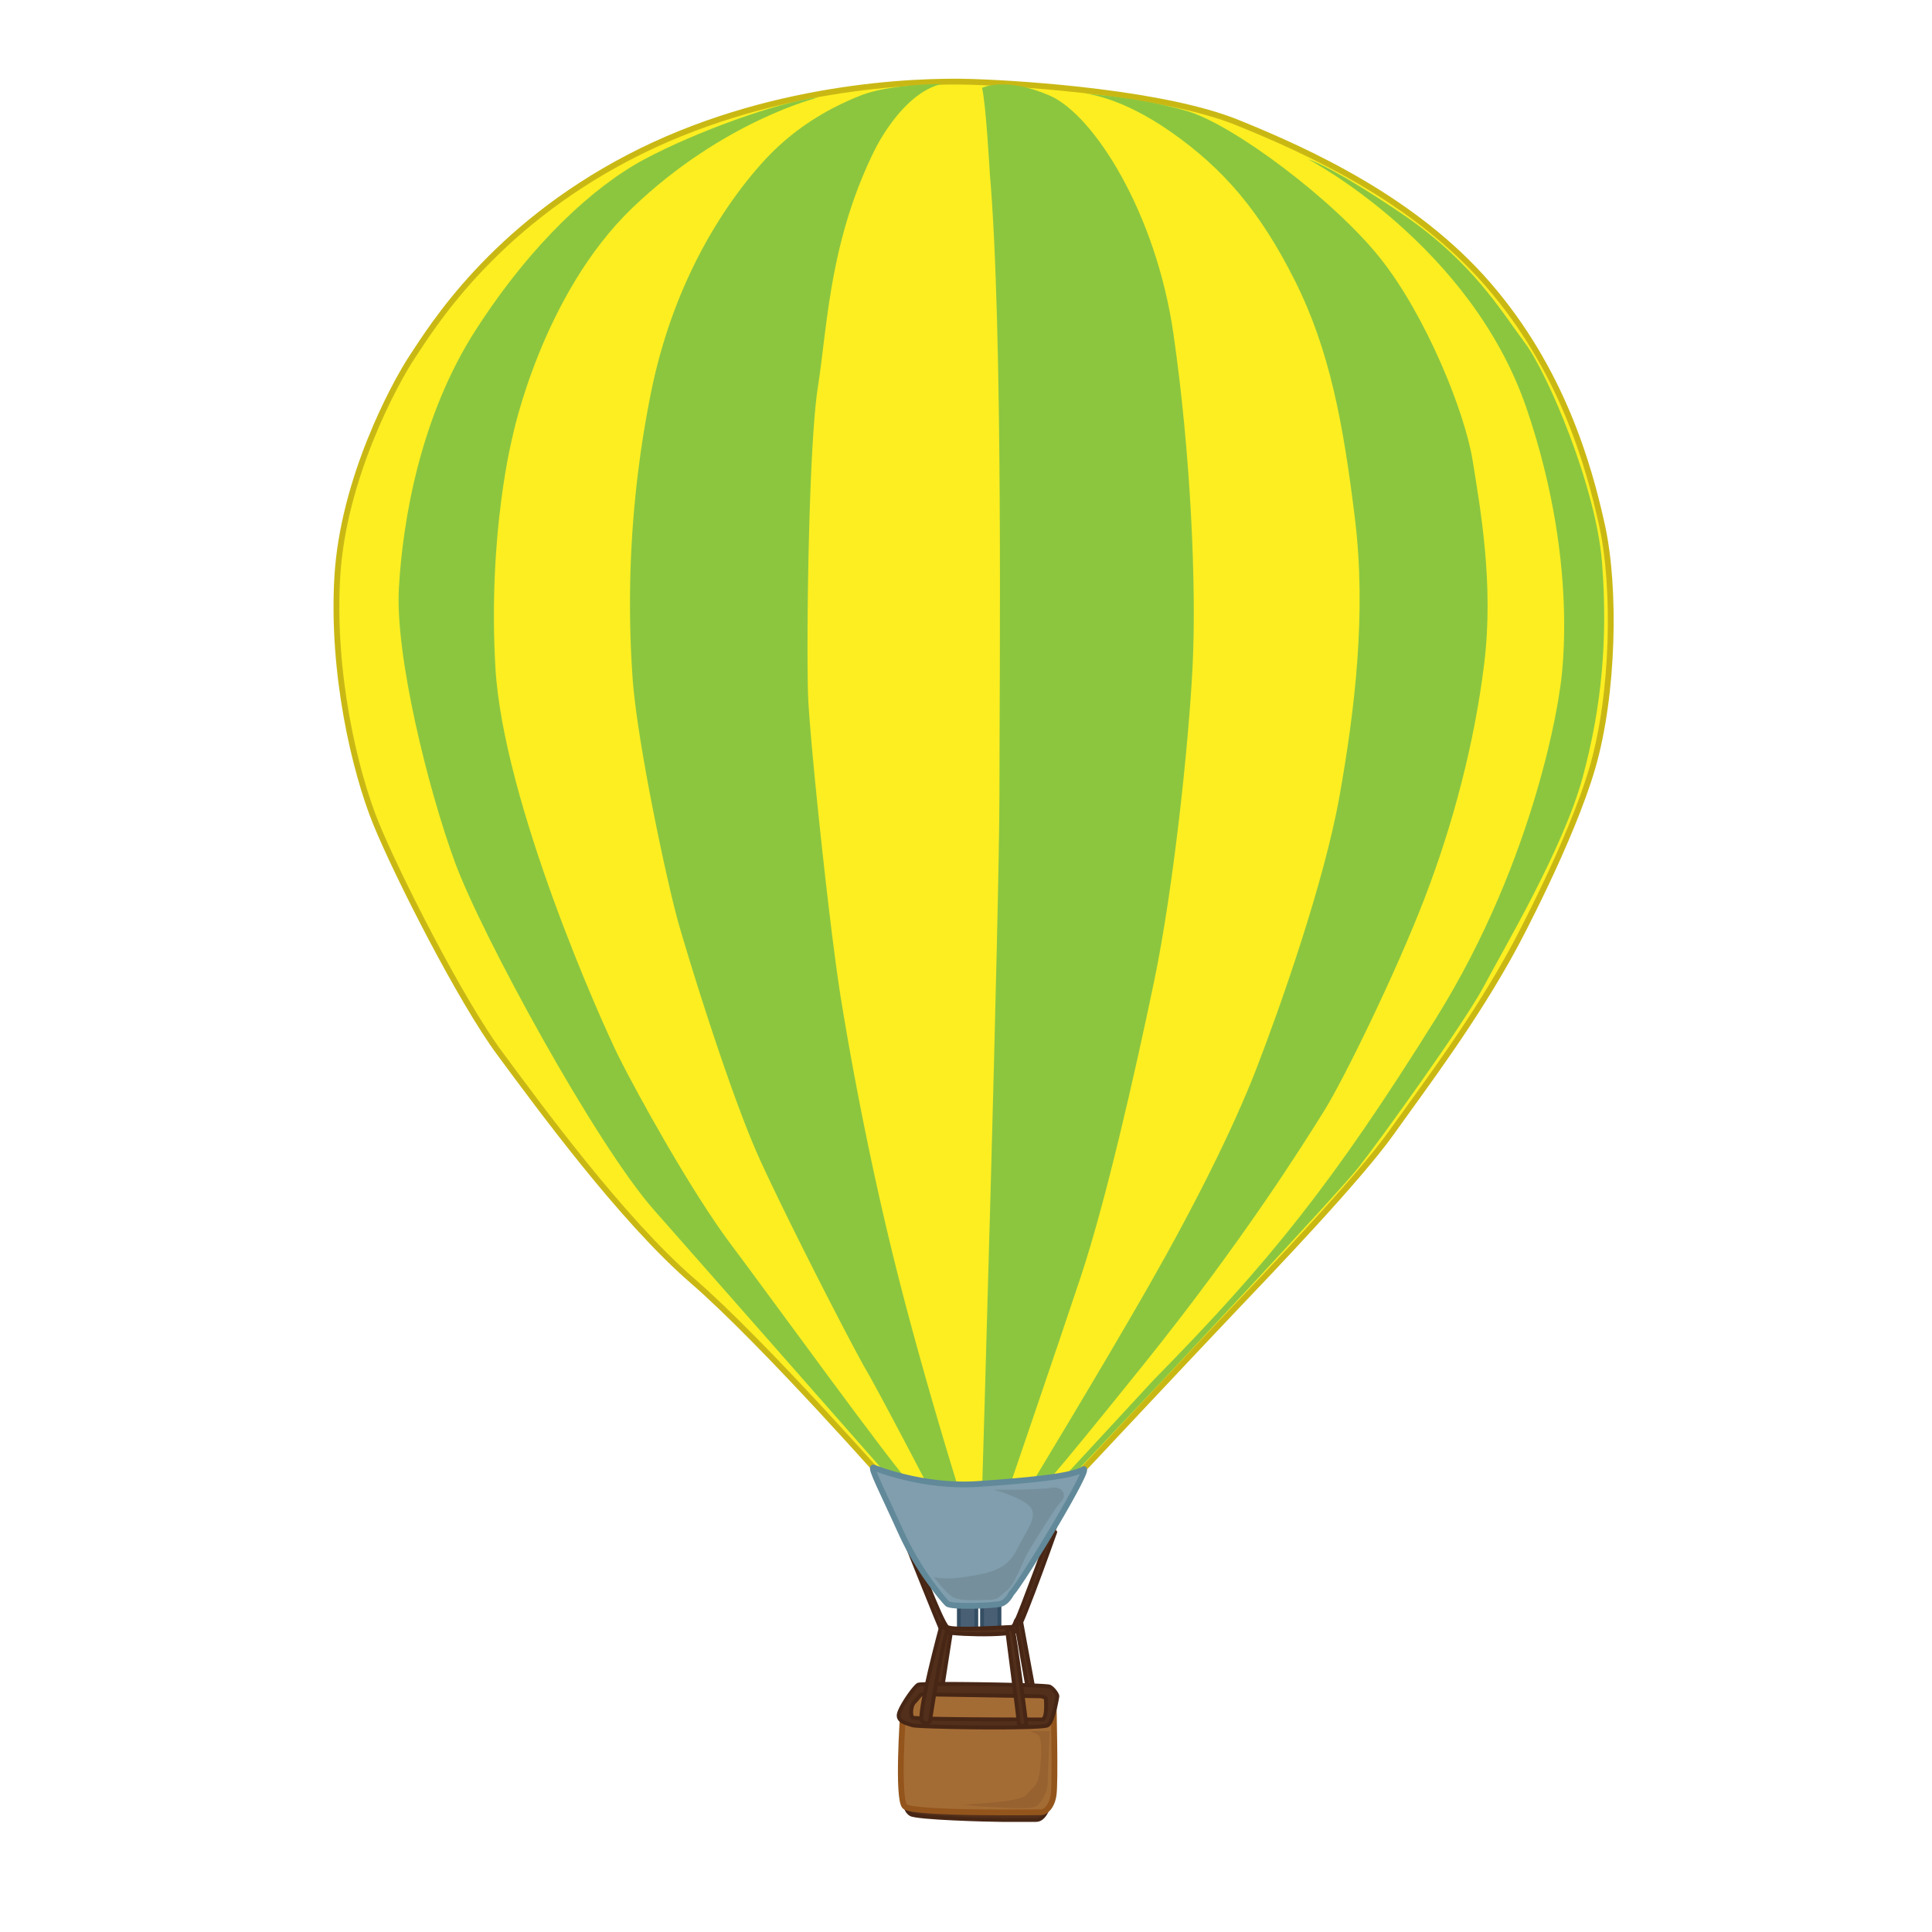 <svg id="Layer_2" data-name="Layer 2" xmlns="http://www.w3.org/2000/svg" viewBox="0 0 1000 1000"><defs><style>.cls-1{fill:#fcee21;stroke:#c9b814;}.cls-1,.cls-2,.cls-3,.cls-4,.cls-7{stroke-miterlimit:10;}.cls-1,.cls-4,.cls-7{stroke-width:3px;}.cls-2{fill:#495f74;stroke:#344e63;}.cls-2,.cls-3{stroke-width:2px;}.cls-3{fill:#522f1b;stroke:#472615;}.cls-4{fill:#a46c35;stroke:#93551c;}.cls-5{fill:#8cc63f;}.cls-6{fill:#976230;}.cls-7{fill:#809ead;stroke:#618999;}.cls-8{fill:#768f9d;}</style></defs><title>balloon</title><path class="cls-1" d="M557.29,764.1s60-64,80-85,66-69,83-92.95,43-58,64-97c0,0,29-54,40-91.95s12-92.95,5-124.93-21-81-59-124.93-92.95-69-129.93-83.95-106.94-20-136.92-21-106.94,2-177.9,39-102,88-111.94,102.94-36,64-39,113.94,9,100.94,20,127.93,44,91.95,64,118.93,63,85.95,99.95,117.93S463.34,772.09,463.34,772.09l76,6Z"/><polygon class="cls-2" points="496.32 827.06 496.32 844.05 505.32 844.05 505.32 826.06 496.32 827.06"/><polygon class="cls-2" points="508.31 827.06 508.31 844.05 517.31 844.05 517.31 826.06 508.31 827.06"/><polygon class="cls-3" points="492.32 844.05 487.33 876.04 482.33 875.04 488.32 843.05 492.32 844.05"/><path class="cls-3" d="M468.71,798.06s17.62,44,18.62,46,36,3,39,0,23.05-60,23-60-4,4.05-4,4.05-18,49-19,50-1,4-3,4-30,2-33,0-18-42-18-42Z"/><polygon class="cls-3" points="528.3 838.06 535.3 876.04 532.3 876.04 526.3 842.06 528.3 838.06"/><path class="cls-3" d="M468.34,933s0,4,3,6,41,3,47,3h18c5,0,7-9,7-9l-57-2Z"/><path class="cls-4" d="M467.34,888s-3,43,1,47,70,3,71,3,5-2,6-9,0-47,0-47l-2-5-36-1-31-1-7,8Z"/><path class="cls-3" d="M543.29,873c-2-1-66-2-68-1s-9,11-10,15,4,5,7,6,67,2,70,0,5-15,5-15C547.29,877,545.29,874,543.29,873Zm-4,17c-3,0-66,0-67-1s-1-6,1-8,3-4,4-4,61,1,61,1a5,5,0,0,1,3,1S542.3,890,539.3,890Z"/><path class="cls-3" d="M487.33,841.06s-13,48-10,50,4,0,4,0,6-40,9-47Z"/><path class="cls-3" d="M521.31,844.05s6,46,6,48,4,1,4,1-6-47-7-49S521.31,844.05,521.31,844.05Z"/><path class="cls-5" d="M508.31,772.09s9-301.83,9-361.79,2-239.87-5-320.83c0,0-2-36-4-44,0,0,12-6,35,4s55,61,64,122.93,12,130.92,10,171.9-10,115.94-20,163.91-25,113.94-38,152.92-38,111.93-38,111.93Z"/><path class="cls-5" d="M533.3,769.1s37-61,61-103,44-81.95,56-112.93,35-96,43-140.93,14-94.94,8-143.92-13-87-31-122.93-37-58-64-76.95-45-20-45-20,29,2,53,9,76,46,99.94,76,44,80,48,104.94,11,64,6,104.94-16,83-31,121.93-42,94-52,109.94-41,66-94,131.93-53,64-53,64Z"/><path class="cls-5" d="M496.32,771.09s-17-54-31-108.93-24-107.94-30-144.92-16-132.93-17-155.92,0-128.93,5-160.91,6-75,29-121.93c0,0,14-30,35-35,0,0-27,0-42,6s-34,16-51,35-46,59-58,121.93a554.07,554.07,0,0,0-9,142.92c2,33,18,107.94,24,128.93s27,89,42,121.93,48,96.95,55,108.94,32,60,32,60Z"/><path class="cls-5" d="M423.36,50.5s-49,12-95.95,57-62,117.94-62,117.94-13,50-9,119.93,55,183.9,64,201.89,37,69,58,96.95S462.34,759.1,471.33,768.1h-8S368.39,660.16,338.41,626.18s-89-141.93-102.94-179.9-31-106.95-29-141.93,11-89,40-133.92,61-74,87-87.95S403.37,52.49,423.36,50.5Z"/><path class="cls-5" d="M677.22,82.48s83.95,44,112.94,128.93,17,146.91,17,146.91-11,84-64,168.91-85.95,125.93-145.92,186.9l-49,53,8.51-5,43.46-46s92-98,103-111.94,55-75,65-94,41-71,51-107.94,13-72,10-110.94-28-97.94-40-113.94-27-42-64-67S677.22,82.48,677.22,82.48Z"/><path class="cls-6" d="M543.29,896s-1,23-1,27-3,10-6,12-25,0-28,0-10-1-10-1,30-1,33-5,6-4,7-13,1-17-1-18l-4-2Z"/><path class="cls-7" d="M452.15,759.58s25.18,10.52,54.17,8.52S555,764,560.63,760.53s-30.33,56.54-37.32,64.53c0,0-2,4-5,5s-26,2-28,0-15-17-24-37S450,759.07,452.15,759.58Z"/><path class="cls-8" d="M514.31,771.09c1,0,24,0,30-1s8,4,5,7-14,21-17,26-7,17-11,20-4,5-10,5-15,1-19-2-9-10-9-10,4,2,17,0,21-4,26-14,11-17,7-22S514.31,771.09,514.31,771.09Z"/></svg>